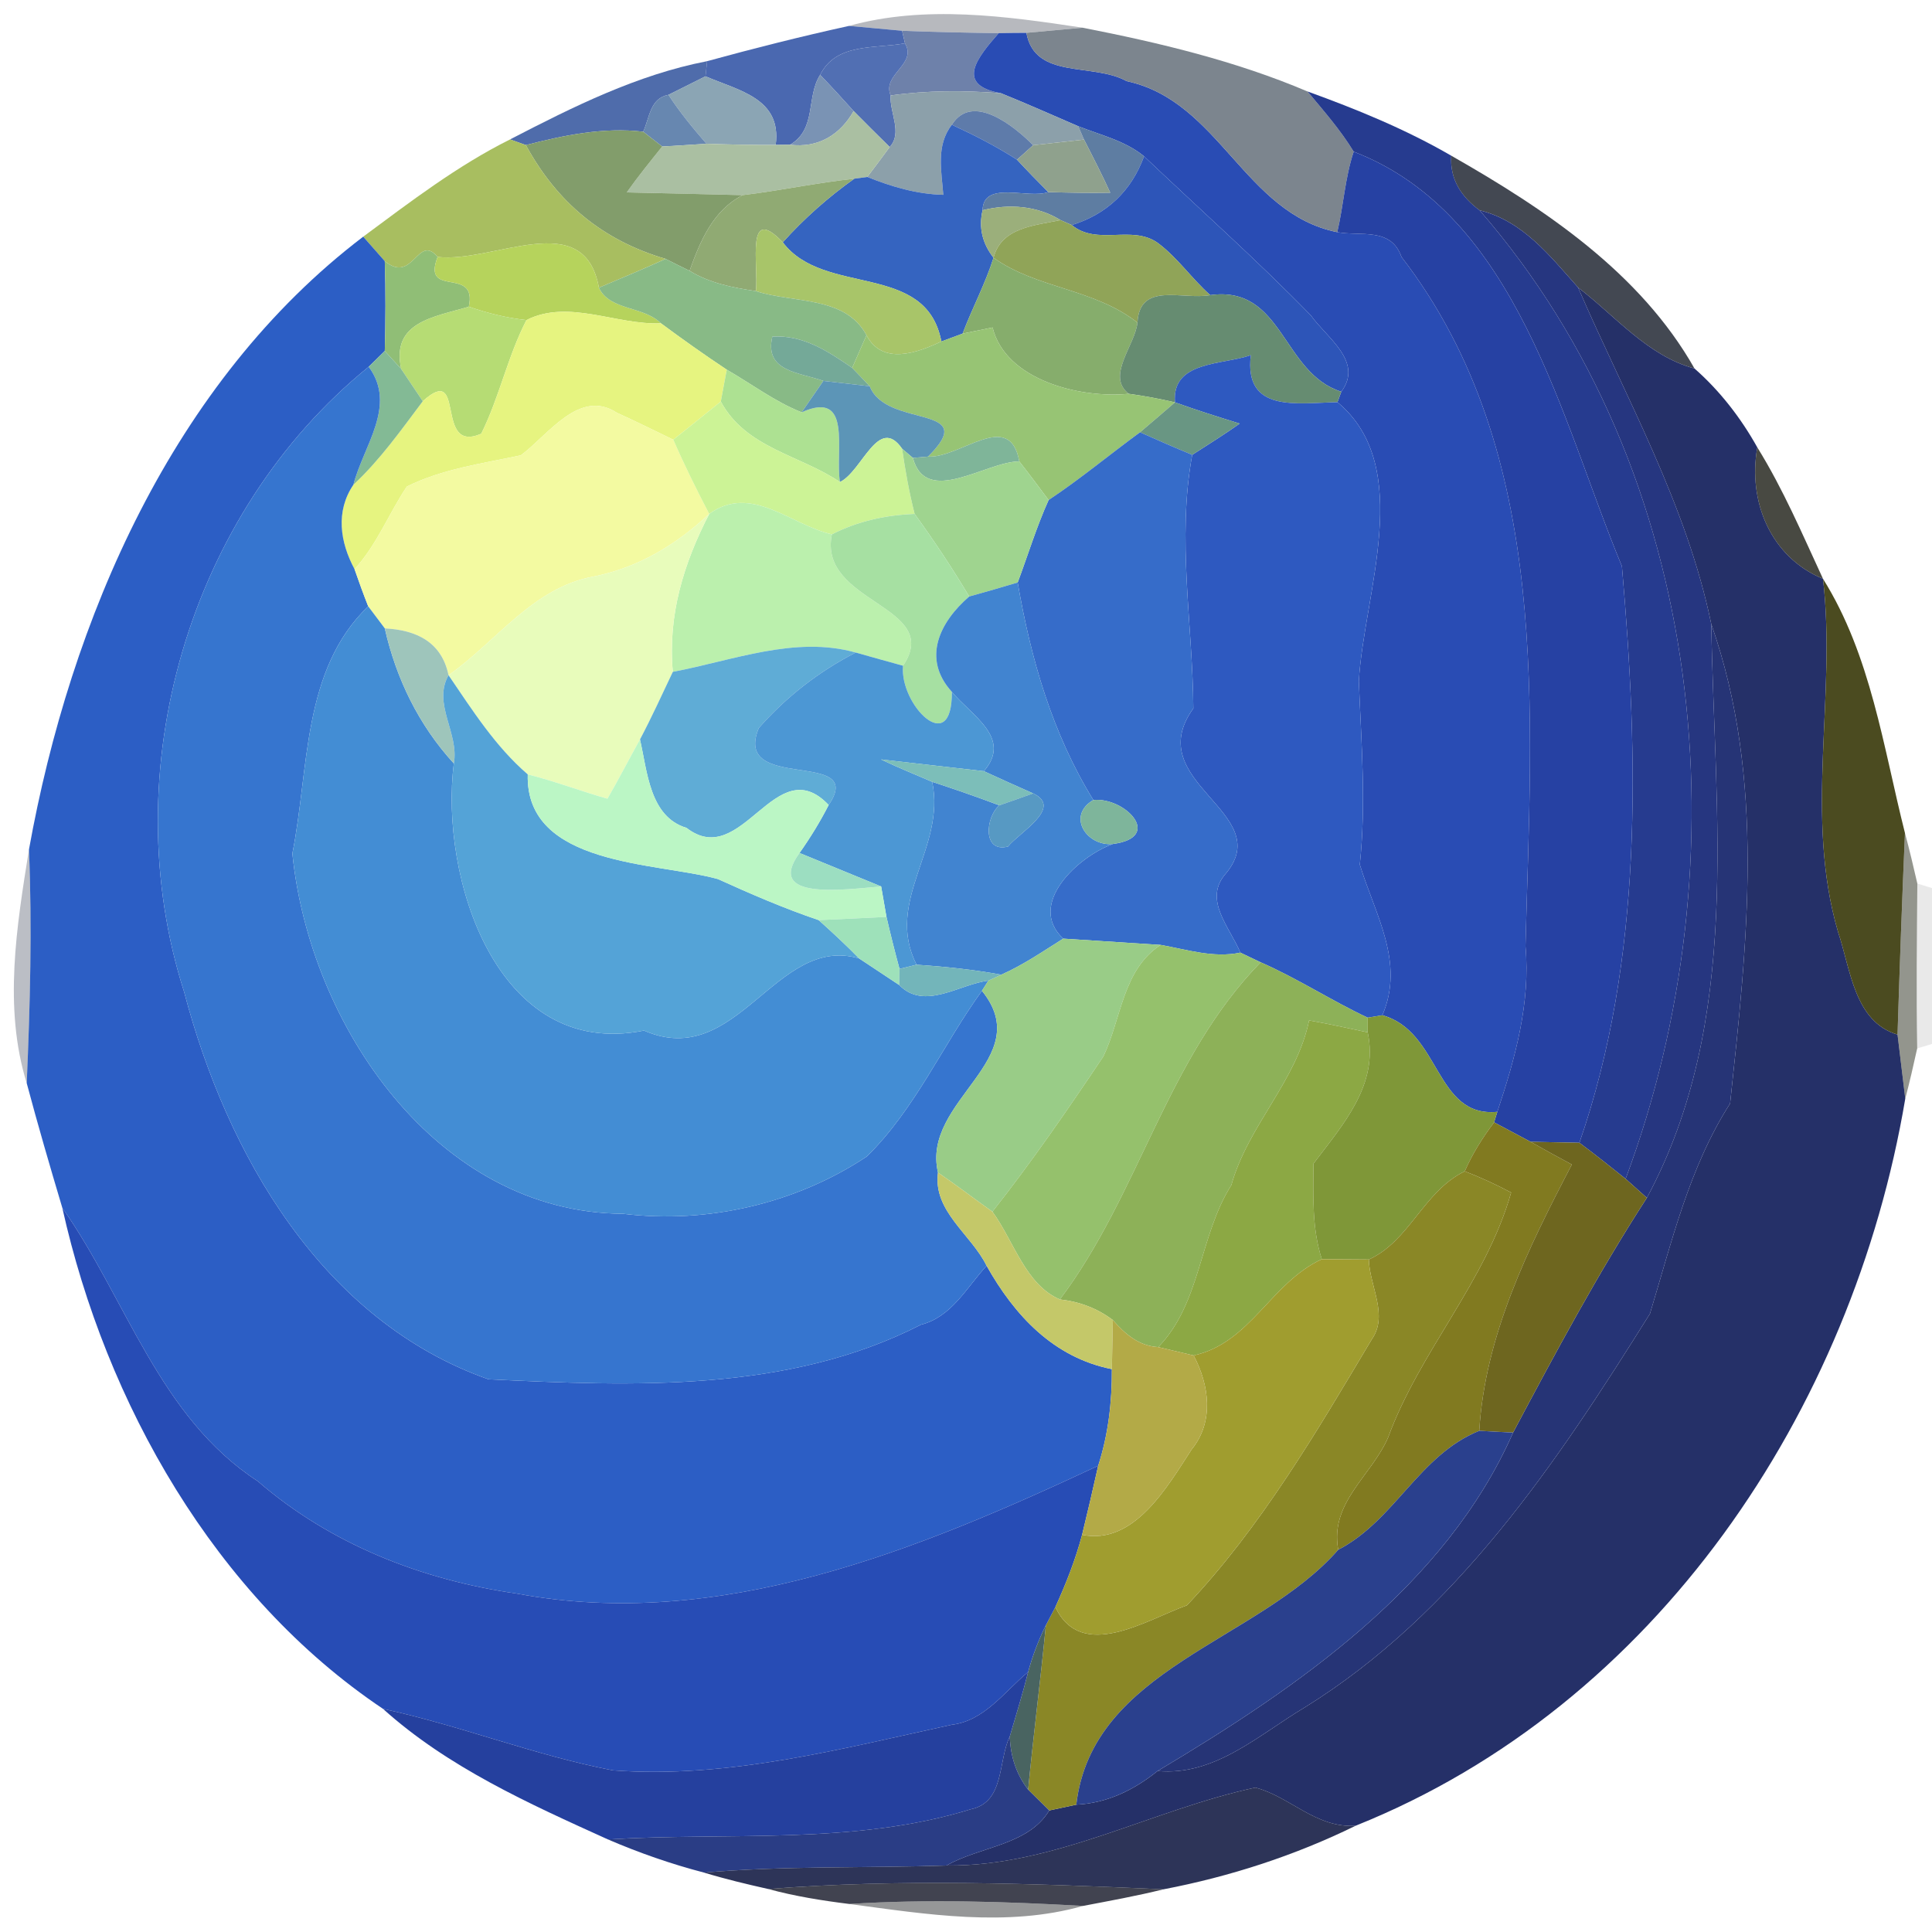 <svg width="200" height="200" viewBox="0 0 200 200" fill="none" xmlns="http://www.w3.org/2000/svg">
<path opacity="0.33" d="M87.883 2.683C95.75 0.5 104.133 1.667 112.067 2.867C110.617 3 107.7 3.267 106.25 3.4C105.533 3.4 104.1 3.417 103.383 3.433C100.05 3.383 96.717 3.317 93.383 3.183C92.017 3.05 89.267 2.817 87.883 2.683Z" fill="#262B3A"/>
<path opacity="0.92" d="M73.2 6.333C78.067 5 82.95 3.767 87.883 2.683C89.267 2.817 92.017 3.05 93.383 3.183L93.683 4.483C90.583 5.067 86.567 4.4 84.9 7.75C83.433 10.033 84.567 13.35 81.783 14.983L80.3 15C80.933 10.183 76.517 9.4 73.033 7.9L73.2 6.333Z" fill="#3B5CA9"/>
<path d="M93.383 3.183C96.717 3.317 100.05 3.383 103.383 3.433C101.2 5.933 98.817 8.783 103.617 9.65C99.8 9.35 95.983 9.35 92.2 9.883C91.283 7.683 94.983 6.667 93.683 4.483L93.383 3.183Z" fill="#6E81AA"/>
<path d="M103.383 3.433C104.1 3.417 105.533 3.4 106.25 3.4C107.15 8.283 113.117 6.45 116.633 8.4C126.233 10.45 128.817 22.1 138.433 24.033C140.883 24.483 144 23.5 145.083 26.6C160.75 46.9 158.533 73.883 157.917 97.95C158.45 103.817 156.85 109.567 155 115.1C148.517 115.717 149.15 106.767 143.1 105.1C145.467 99.6 142.333 94.65 140.767 89.5C141.433 83.183 140.917 76.833 140.667 70.517C141.167 61.55 146.533 48.333 138.45 41.633L138.85 40.55C141.183 37.417 137.333 34.967 135.7 32.65C130.15 26.95 124.183 21.65 118.433 16.183C116.483 14.567 113.917 13.983 111.617 13.067C108.95 11.917 106.3 10.733 103.617 9.65C98.817 8.783 101.2 5.933 103.383 3.433Z" fill="#294CB4"/>
<path opacity="0.96" d="M106.25 3.4C107.7 3.267 110.617 3 112.067 2.867C119.983 4.417 127.9 6.3 135.35 9.467C137.017 11.467 138.767 13.45 140.133 15.7C139.233 18.4 139.083 21.267 138.433 24.033C128.817 22.1 126.233 10.45 116.633 8.4C113.117 6.45 107.15 8.283 106.25 3.4Z" fill="#77808A"/>
<path d="M84.9 7.75C86.567 4.4 90.583 5.067 93.683 4.483C94.983 6.667 91.283 7.683 92.2 9.883C92.067 11.617 93.467 13.767 92.1 15.217C90.85 13.983 89.6 12.75 88.367 11.5C87.233 10.233 86.083 8.983 84.9 7.75Z" fill="#516FB3"/>
<path opacity="0.85" d="M52.8 14.433C59.3 11.067 65.967 7.733 73.2 6.333L73.033 7.9C72.067 8.383 70.15 9.333 69.2 9.817C67.283 10.167 67.25 12.2 66.583 13.633C62.467 13.15 58.4 14 54.433 15.017L52.8 14.433Z" fill="#31539D"/>
<path d="M69.2 9.817C70.15 9.333 72.067 8.383 73.033 7.9C76.517 9.4 80.933 10.183 80.3 15C77.9 15.017 75.517 14.967 73.133 14.883C71.733 13.267 70.367 11.617 69.2 9.817Z" fill="#8BA5B4"/>
<path d="M81.783 14.983C84.567 13.35 83.433 10.033 84.9 7.75C86.083 8.983 87.233 10.233 88.367 11.5C86.967 13.967 84.683 15.35 81.783 14.983Z" fill="#7A93B4"/>
<path d="M92.2 9.883C95.983 9.35 99.8 9.35 103.617 9.65C106.3 10.733 108.95 11.917 111.617 13.067L112.217 14.45C110.9 14.6 108.267 14.883 106.95 15.033C105 13.067 100.667 9.533 98.533 12.917C96.867 15.067 97.467 17.7 97.65 20.167C94.917 20.1 92.3 19.333 89.783 18.317C90.367 17.55 91.533 16 92.1 15.217C93.467 13.767 92.067 11.617 92.2 9.883Z" fill="#8CA0AA"/>
<path d="M66.583 13.633C67.25 12.2 67.283 10.167 69.2 9.817C70.367 11.617 71.733 13.267 73.133 14.883C71.983 14.967 69.7 15.1 68.55 15.167C68.05 14.783 67.083 14.017 66.583 13.633Z" fill="#6787B0"/>
<path d="M135.35 9.467C140.467 11.317 145.517 13.383 150.233 16.117C150.067 18.55 151.283 20.383 153.167 21.767C176.75 48.867 180.567 89.15 168.283 122.033C166.7 120.767 165.117 119.5 163.5 118.3C170.117 99.233 169.633 78.433 167.9 58.617C161.617 43.517 157.083 22.233 140.133 15.7C138.767 13.45 137.017 11.467 135.35 9.467Z" fill="#263B8F"/>
<path d="M81.783 14.983C84.683 15.35 86.967 13.967 88.367 11.5C89.6 12.75 90.85 13.983 92.1 15.217C91.533 16 90.367 17.55 89.783 18.317L88.433 18.5C84.567 18.917 80.75 19.733 76.883 20.2C73.883 20.133 67.883 19.983 64.883 19.917C66.033 18.283 67.3 16.733 68.55 15.167C69.7 15.1 71.983 14.967 73.133 14.883C75.517 14.967 77.9 15.017 80.3 15L81.783 14.983Z" fill="#AABFA2"/>
<path d="M98.533 12.917C100.667 9.533 105 13.067 106.95 15.033C106.533 15.4 105.7 16.167 105.283 16.533C103.133 15.15 100.85 13.983 98.533 12.917Z" fill="#5E7BAA"/>
<path d="M54.433 15.017C58.4 14 62.467 13.15 66.583 13.633C67.083 14.017 68.05 14.783 68.55 15.167C67.3 16.733 66.033 18.283 64.883 19.917C67.883 19.983 73.883 20.133 76.883 20.2C73.8 21.783 72.483 24.967 71.383 28.033C70.767 27.733 69.517 27.117 68.9 26.8C62.35 24.867 57.683 20.967 54.433 15.017Z" fill="#829D6B"/>
<path d="M98.533 12.917C100.85 13.983 103.133 15.15 105.283 16.533C106.333 17.667 107.417 18.783 108.517 19.883C106.483 20.65 101.783 18.617 101.717 21.767C101.3 23.55 101.683 25.183 102.85 26.683C102 29.383 100.65 31.883 99.65 34.533C99.1 34.733 98 35.15 97.45 35.35C95.867 27.033 85.3 30.75 81.033 25.083C83.25 22.617 85.733 20.417 88.433 18.5L89.783 18.317C92.3 19.333 94.917 20.1 97.65 20.167C97.467 17.7 96.867 15.067 98.533 12.917Z" fill="#3564C0"/>
<path d="M111.617 13.067C113.917 13.983 116.483 14.567 118.433 16.183C117.117 19.767 114.6 22.167 110.95 23.3L109.783 22.783C107.367 21.283 104.417 21.083 101.717 21.767C101.783 18.617 106.483 20.65 108.517 19.883C110.65 19.95 112.783 19.983 114.933 19.95C114.083 18.083 113.15 16.267 112.217 14.45L111.617 13.067Z" fill="#5E7DA2"/>
<path opacity="0.97" d="M37.6 24.5C42.483 20.883 47.35 17.15 52.8 14.433L54.433 15.017C57.683 20.967 62.35 24.867 68.9 26.8C66.617 27.85 64.3 28.8 62 29.783C60.467 21.35 51.167 27.25 45.3 26.6C43.233 24.117 42.8 29.467 39.833 27.033C39.283 26.4 38.167 25.133 37.6 24.5Z" fill="#A6BC5C"/>
<path d="M106.95 15.033C108.267 14.883 110.9 14.6 112.217 14.45C113.15 16.267 114.083 18.083 114.933 19.95C112.783 19.983 110.65 19.95 108.517 19.883C107.417 18.783 106.333 17.667 105.283 16.533C105.7 16.167 106.533 15.4 106.95 15.033Z" fill="#8FA18D"/>
<path d="M110.95 23.3C114.6 22.167 117.117 19.767 118.433 16.183C124.183 21.65 130.15 26.95 135.7 32.65C137.333 34.967 141.183 37.417 138.85 40.55C132.683 38.6 132.85 29.517 125.283 30.55C123.367 28.85 121.9 26.667 119.833 25.133C117.15 23.25 113.6 25.467 110.95 23.3Z" fill="#2D55B8"/>
<path d="M138.433 24.033C139.083 21.267 139.233 18.4 140.133 15.7C157.083 22.233 161.617 43.517 167.9 58.617C169.633 78.433 170.117 99.233 163.5 118.3C162.233 118.267 159.717 118.233 158.45 118.2C157.5 117.7 155.617 116.683 154.667 116.183L155 115.1C156.85 109.567 158.45 103.817 157.917 97.95C158.533 73.883 160.75 46.9 145.083 26.6C144 23.5 140.883 24.483 138.433 24.033Z" fill="#2641A3"/>
<path opacity="0.83" d="M150.233 16.117C159.95 21.65 169.8 28.233 175.417 38.15C170.567 36.85 167.233 32.717 163.367 29.767C160.433 26.483 157.667 22.883 153.167 21.767C151.283 20.383 150.067 18.55 150.233 16.117Z" fill="#1E2430"/>
<path d="M76.883 20.2C80.75 19.733 84.567 18.917 88.433 18.5C85.733 20.417 83.25 22.617 81.033 25.083C77.133 21 78.55 27.417 78.25 30.133C75.867 29.783 73.467 29.317 71.383 28.033C72.483 24.967 73.8 21.783 76.883 20.2Z" fill="#90AA73"/>
<path d="M101.717 21.767C104.417 21.083 107.367 21.283 109.783 22.783C107.133 23.35 103.667 23.517 102.85 26.683C101.683 25.183 101.3 23.55 101.717 21.767Z" fill="#9BAF7B"/>
<path d="M153.167 21.767C157.667 22.883 160.433 26.483 163.367 29.767C168.317 41.217 174.6 52.233 177.15 64.6C177.483 84.433 180.35 105.667 170.483 124C169.933 123.517 168.833 122.533 168.283 122.033C180.567 89.15 176.75 48.867 153.167 21.767Z" fill="#263680"/>
<path d="M78.25 30.133C78.55 27.417 77.133 21 81.033 25.083C85.3 30.75 95.867 27.033 97.45 35.35C94.933 36.533 91.35 37.85 89.7 34.7C87.483 30.583 82.117 31.417 78.25 30.133Z" fill="#A8C569"/>
<path d="M102.85 26.683C103.667 23.517 107.133 23.35 109.783 22.783L110.95 23.3C113.6 25.467 117.15 23.25 119.833 25.133C121.9 26.667 123.367 28.85 125.283 30.55C122.45 31.083 117.967 29.1 117.75 33.4C113.267 29.867 107.317 29.883 102.85 26.683Z" fill="#90A458"/>
<path d="M3 87.933C7.283 64.133 17.883 39.5 37.6 24.5C38.167 25.133 39.283 26.4 39.833 27.033C39.933 30.133 39.917 33.233 39.833 36.333C39.417 36.75 38.583 37.567 38.167 37.967C19.517 53.1 11.75 79.867 19.067 102.7C23.483 119.5 33.35 136.733 50.567 142.783C65.517 143.5 81.583 144.183 95.333 137.133C98.517 136.333 100.067 133.267 102.133 131.033C105.033 136.183 109.067 140.533 115.1 141.733C115.117 145.117 114.733 148.5 113.683 151.733C94.983 160.483 74.5 168.9 53.5 164.967C43.65 163.55 34.233 159.867 26.683 153.333C16.467 146.683 13.117 134.517 6.45 125.033C5.167 120.733 3.917 116.45 2.767 112.133C3.117 104.067 3.333 96 3 87.933Z" fill="#2C5EC5"/>
<path d="M39.833 27.033C42.8 29.467 43.233 24.117 45.3 26.6C43.633 30.933 49.45 27.483 48.533 31.75C44.967 32.817 40.467 33.3 41.533 38.2C41.117 37.733 40.267 36.8 39.833 36.333C39.917 33.233 39.933 30.133 39.833 27.033Z" fill="#90BE76"/>
<path d="M45.3 26.6C51.167 27.25 60.467 21.35 62 29.783C63.1 32.167 66.633 31.667 68.417 33.467C63.783 33.667 58.85 30.933 54.5 33.133C52.467 32.917 50.467 32.417 48.533 31.75C49.45 27.483 43.633 30.933 45.3 26.6Z" fill="#B6D35C"/>
<path d="M68.9 26.8C69.517 27.117 70.767 27.733 71.383 28.033C73.467 29.317 75.867 29.783 78.25 30.133C82.117 31.417 87.483 30.583 89.7 34.7C89.333 35.533 88.583 37.233 88.217 38.083C85.75 36.383 83.117 34.633 79.95 34.85C79.1 38.5 82.767 38.533 85.233 39.433C84.667 40.25 83.55 41.867 82.983 42.683C80.217 41.583 77.8 39.75 75.233 38.267C72.917 36.733 70.65 35.117 68.417 33.467C66.633 31.667 63.1 32.167 62 29.783C64.3 28.8 66.617 27.85 68.9 26.8Z" fill="#88BA86"/>
<path d="M102.85 26.683C107.317 29.883 113.267 29.867 117.75 33.4C117.5 35.75 114.467 38.933 116.85 40.767C111.833 41.267 104.1 39.367 102.75 33.9C101.967 34.067 100.433 34.367 99.65 34.533C100.65 31.883 102 29.383 102.85 26.683Z" fill="#86AD6C"/>
<path d="M117.75 33.4C117.967 29.1 122.45 31.083 125.283 30.55C132.85 29.517 132.683 38.6 138.85 40.55L138.45 41.633C134.25 41.717 128.767 42.767 129.483 36.767C126.55 37.8 121.283 37.333 121.633 41.65C120.05 41.283 118.45 40.983 116.85 40.767C114.467 38.933 117.5 35.75 117.75 33.4Z" fill="#668C71"/>
<path d="M163.367 29.767C167.233 32.717 170.567 36.85 175.417 38.15C178.05 40.467 180.217 43.267 181.917 46.317C180.917 51.9 183.3 57.683 188.717 59.917C190.133 72.133 186.75 84.45 190.283 96.5C191.567 100.3 191.95 105.783 196.433 107.1C196.7 109.3 196.967 111.517 197.233 113.733C191.783 146.067 171.45 176.533 140.333 189C136.217 189.267 133.517 185.967 129.95 185.05C119.233 187.35 109.133 193.233 97.983 193.117C101.433 191.133 106.433 191.05 108.617 187.417C109.317 187.267 110.717 186.967 111.417 186.817C114.6 186.667 117.383 185.3 119.833 183.333C125.75 183.883 130.317 179.583 135.067 176.75C150.767 167.017 161.2 151.35 170.8 136C173.067 128.567 174.85 120.867 179.1 114.233C180.867 97.65 182.817 80.733 177.15 64.6C174.6 52.233 168.317 41.217 163.367 29.767Z" fill="#253068"/>
<path d="M41.533 38.2C40.467 33.3 44.967 32.817 48.533 31.75C50.467 32.417 52.467 32.917 54.5 33.133C52.55 36.9 51.7 41.117 49.817 44.9C44.9 47.033 48.317 37.417 43.767 41.533C43.217 40.7 42.1 39.033 41.533 38.2Z" fill="#B6DC74"/>
<path d="M54.5 33.133C58.85 30.933 63.783 33.667 68.417 33.467C70.65 35.117 72.917 36.733 75.233 38.267C75.083 39.083 74.767 40.733 74.617 41.567C72.983 42.883 71.35 44.217 69.7 45.517C67.75 44.583 65.833 43.617 63.867 42.733C59.983 40.167 56.733 45.05 53.917 47.133C49.95 47.983 45.8 48.533 42.117 50.367C40.233 53.183 39.017 56.4 36.7 58.917C35.2 56.133 34.717 52.933 36.583 50.183C39.333 47.617 41.517 44.533 43.767 41.533C48.317 37.417 44.9 47.033 49.817 44.9C51.7 41.117 52.55 36.9 54.5 33.133Z" fill="#E6F480"/>
<path d="M99.65 34.533C100.433 34.367 101.967 34.067 102.75 33.9C104.1 39.367 111.833 41.267 116.85 40.767C118.45 40.983 120.05 41.283 121.633 41.65C120.45 42.683 119.233 43.717 118.017 44.75C114.85 47.067 111.833 49.583 108.55 51.767C107.55 50.417 106.55 49.083 105.517 47.767C104.533 42.267 99.367 47.467 96.067 47.267C101.633 41.767 91.767 44.417 90.033 39.983C89.583 39.5 88.667 38.55 88.217 38.083C88.583 37.233 89.333 35.533 89.7 34.7C91.35 37.85 94.933 36.533 97.45 35.35C98 35.15 99.1 34.733 99.65 34.533Z" fill="#97C474"/>
<path d="M79.95 34.85C83.117 34.633 85.75 36.383 88.217 38.083C88.667 38.55 89.583 39.5 90.033 39.983C88.833 39.85 86.433 39.567 85.233 39.433C82.767 38.533 79.1 38.5 79.95 34.85Z" fill="#74A998"/>
<path d="M38.167 37.967C38.583 37.567 39.417 36.75 39.833 36.333C40.267 36.8 41.117 37.733 41.533 38.2C42.1 39.033 43.217 40.7 43.767 41.533C41.517 44.533 39.333 47.617 36.583 50.183C37.617 46.15 41.133 41.983 38.167 37.967Z" fill="#83BA95"/>
<path d="M121.633 41.65C121.283 37.333 126.55 37.8 129.483 36.767C128.767 42.767 134.25 41.717 138.45 41.633C146.533 48.333 141.167 61.55 140.667 70.517C140.917 76.833 141.433 83.183 140.767 89.5C142.333 94.65 145.467 99.6 143.1 105.1L141.583 105.35C137.817 103.583 134.317 101.283 130.5 99.617C129.967 99.367 128.917 98.867 128.4 98.617C127.3 95.95 124.467 93.1 126.95 90.367C132.1 84.05 118 81 123.533 73.333C123.467 64.55 121.817 55.817 123.417 47.083C125.067 46.017 126.733 44.983 128.333 43.85C126.083 43.15 123.85 42.45 121.633 41.65Z" fill="#2E59C0"/>
<path d="M19.067 102.7C11.75 79.867 19.517 53.1 38.167 37.967C41.133 41.983 37.617 46.15 36.583 50.183C34.717 52.933 35.2 56.133 36.7 58.917C37.15 60.217 37.617 61.5 38.117 62.767C31.233 69.383 32.017 79.633 30.267 88.35C32.05 106.1 45.183 125.533 64.5 125.65C73.217 126.717 82.4 124.6 89.733 119.717C94.767 114.767 97.567 108.217 101.65 102.567C107.4 109.667 95.35 113.867 97.1 121.383C96.567 125.4 100.533 127.767 102.133 131.033C100.067 133.267 98.517 136.333 95.333 137.133C81.583 144.183 65.517 143.5 50.567 142.783C33.35 136.733 23.483 119.5 19.067 102.7Z" fill="#3675CF"/>
<path d="M75.233 38.267C77.8 39.75 80.217 41.583 82.983 42.683C88.283 40.3 86.433 46.633 86.95 49.9C82.783 47.083 77.217 46.4 74.617 41.567C74.767 40.733 75.083 39.083 75.233 38.267Z" fill="#ADE192"/>
<path d="M82.983 42.683C83.55 41.867 84.667 40.25 85.233 39.433C86.433 39.567 88.833 39.85 90.033 39.983C91.767 44.417 101.633 41.767 96.067 47.267L94.5 47.4L93.383 46.45C90.933 42.917 89.25 48.8 86.95 49.9C86.433 46.633 88.283 40.3 82.983 42.683Z" fill="#5C95B7"/>
<path d="M53.917 47.133C56.733 45.05 59.983 40.167 63.867 42.733C65.833 43.617 67.75 44.583 69.7 45.517C70.833 48.117 72.1 50.683 73.417 53.2C70.017 56.383 66.067 58.767 61.45 59.683C55.167 60.817 51.383 66.417 46.433 69.9C45.717 66.45 43.1 65.217 39.833 65.05C39.4 64.467 38.55 63.333 38.117 62.767C37.617 61.5 37.15 60.217 36.7 58.917C39.017 56.4 40.233 53.183 42.117 50.367C45.8 48.533 49.95 47.983 53.917 47.133Z" fill="#F3FAA1"/>
<path d="M69.7 45.517C71.35 44.217 72.983 42.883 74.617 41.567C77.217 46.4 82.783 47.083 86.95 49.9C89.25 48.8 90.933 42.917 93.383 46.45C93.717 48.717 94.117 50.983 94.683 53.2C91.7 53.317 88.783 53.95 86.117 55.317C81.85 54.35 77.783 50.05 73.417 53.2C72.1 50.683 70.833 48.117 69.7 45.517Z" fill="#CCF396"/>
<path d="M121.633 41.65C123.85 42.45 126.083 43.15 128.333 43.85C126.733 44.983 125.067 46.017 123.417 47.083C121.6 46.333 119.8 45.55 118.017 44.75C119.233 43.717 120.45 42.683 121.633 41.65Z" fill="#699683"/>
<path d="M96.067 47.267C99.367 47.467 104.533 42.267 105.517 47.767C102.083 47.767 95.867 52.5 94.5 47.4L96.067 47.267Z" fill="#7FB599"/>
<path d="M108.55 51.767C111.833 49.583 114.85 47.067 118.017 44.75C119.8 45.55 121.6 46.333 123.417 47.083C121.817 55.817 123.467 64.55 123.533 73.333C118 81 132.1 84.05 126.95 90.367C124.467 93.1 127.3 95.95 128.4 98.617C125.6 99.2 122.883 98.3 120.15 97.817C117.633 97.65 112.583 97.333 110.067 97.167C106.25 93.617 111.583 88.667 115.217 87.367C120.483 86.667 116.45 82.5 113.183 82.817C108.95 75.967 106.7 68.183 105.35 60.3C106.417 57.45 107.3 54.533 108.55 51.767Z" fill="#366CC9"/>
<path d="M93.383 46.45L94.5 47.4C95.867 52.5 102.083 47.767 105.517 47.767C106.55 49.083 107.55 50.417 108.55 51.767C107.3 54.533 106.417 57.45 105.35 60.3C103.683 60.8 102.017 61.283 100.333 61.75C98.583 58.817 96.683 55.967 94.683 53.2C94.117 50.983 93.717 48.717 93.383 46.45Z" fill="#9FD48F"/>
<path opacity="0.86" d="M181.917 46.317C184.6 50.633 186.583 55.317 188.717 59.917C183.3 57.683 180.917 51.9 181.917 46.317Z" fill="#2C2D25"/>
<path d="M73.417 53.2C77.783 50.05 81.85 54.35 86.117 55.317C84.633 62.467 97.7 62.667 93.483 68.917C92.25 68.583 89.817 67.9 88.583 67.55C82.317 65.783 75.85 68.383 69.65 69.55C69.117 63.667 70.783 58.3 73.417 53.2Z" fill="#BBF0AD"/>
<path d="M61.45 59.683C66.067 58.767 70.017 56.383 73.417 53.2C70.783 58.3 69.117 63.667 69.65 69.55C68.533 71.9 67.467 74.25 66.25 76.55C65.117 78.583 64.05 80.667 62.883 82.683C60.117 81.9 57.433 80.867 54.633 80.167C51.283 77.283 48.9 73.517 46.433 69.9C51.383 66.417 55.167 60.817 61.45 59.683Z" fill="#E8FCBB"/>
<path d="M86.117 55.317C88.783 53.95 91.7 53.317 94.683 53.2C96.683 55.967 98.583 58.817 100.333 61.75C97.283 64.383 95.4 68.167 98.533 71.617C98.6 78.533 93.1 72.933 93.483 68.917C97.7 62.667 84.633 62.467 86.117 55.317Z" fill="#A6E0A2"/>
<path d="M100.333 61.75C102.017 61.283 103.683 60.8 105.35 60.3C106.7 68.183 108.95 75.967 113.183 82.817C110.367 84.467 112.517 87.65 115.217 87.367C111.583 88.667 106.25 93.617 110.067 97.167C107.967 98.483 105.917 99.9 103.65 100.9C100.75 100.367 97.817 100.067 94.883 99.867C91.517 93.25 97.95 87.8 96.5 80.933C98.833 81.7 101.15 82.5 103.45 83.367C102.017 84.583 101.683 88.317 104.35 87.633C105.433 86.233 110.117 83.617 106.95 82.133C105.25 81.383 103.55 80.617 101.85 79.833C104.817 76.383 100.583 74.1 98.533 71.617C95.4 68.167 97.283 64.383 100.333 61.75Z" fill="#4184D0"/>
<path opacity="0.95" d="M188.717 59.917C193.683 67.85 194.95 77.333 197.2 86.233C196.9 93.183 196.65 100.133 196.433 107.1C191.95 105.783 191.567 100.3 190.283 96.5C186.75 84.45 190.133 72.133 188.717 59.917Z" fill="#434315"/>
<path d="M30.267 88.35C32.017 79.633 31.233 69.383 38.117 62.767C38.55 63.333 39.4 64.467 39.833 65.05C41.017 70.267 43.35 75.067 46.983 79.033C45.5 90.683 51.367 109.767 66.667 106.683C76.35 110.9 80.267 96.683 88.933 99.217C90.317 100.133 91.7 101.05 93.083 101.967C95.7 104.65 99.3 101.883 102.317 101.517L101.65 102.567C97.567 108.217 94.767 114.767 89.733 119.717C82.4 124.6 73.217 126.717 64.5 125.65C45.183 125.533 32.05 106.1 30.267 88.35Z" fill="#438DD4"/>
<path d="M39.833 65.05C43.1 65.217 45.717 66.45 46.433 69.9C44.75 72.85 47.55 75.9 46.983 79.033C43.35 75.067 41.017 70.267 39.833 65.05Z" fill="#9EC5BB"/>
<path d="M177.15 64.6C182.817 80.733 180.867 97.65 179.1 114.233C174.85 120.867 173.067 128.567 170.8 136C161.2 151.35 150.767 167.017 135.067 176.75C130.317 179.583 125.75 183.883 119.833 183.333C134.3 174.7 149.633 164.233 156.633 148.3C161.017 140.05 165.4 131.85 170.483 124C180.35 105.667 177.483 84.433 177.15 64.6Z" fill="#263476"/>
<path d="M69.65 69.55C75.85 68.383 82.317 65.783 88.583 67.55C84.767 69.517 81.417 72.117 78.55 75.367C75.733 82.15 89.783 77.433 85.783 83.333C80.267 77.517 76.833 90.183 71.067 85.7C67.233 84.55 67.017 79.833 66.25 76.55C67.467 74.25 68.533 71.9 69.65 69.55Z" fill="#5FACD6"/>
<path d="M78.55 75.367C81.417 72.117 84.767 69.517 88.583 67.55C89.817 67.9 92.25 68.583 93.483 68.917C93.1 72.933 98.6 78.533 98.533 71.617C100.583 74.1 104.817 76.383 101.85 79.833C99.183 79.533 93.867 78.917 91.2 78.617C92.933 79.45 94.733 80.167 96.5 80.933C97.95 87.8 91.517 93.25 94.883 99.867L93.117 100.3C92.633 98.517 92.183 96.717 91.767 94.917C91.633 94.133 91.35 92.55 91.217 91.767C89.1 90.9 84.883 89.167 82.767 88.3C83.883 86.717 84.9 85.067 85.783 83.333C89.783 77.433 75.733 82.15 78.55 75.367Z" fill="#4C97D4"/>
<path d="M46.983 79.033C47.55 75.9 44.75 72.85 46.433 69.9C48.9 73.517 51.283 77.283 54.633 80.167C54.367 89.717 68.05 89.25 74.317 91C77.733 92.55 81.2 94.05 84.75 95.25C86.183 96.533 87.6 97.85 88.933 99.217C80.267 96.683 76.35 110.9 66.667 106.683C51.367 109.767 45.5 90.683 46.983 79.033Z" fill="#54A3D7"/>
<path d="M62.883 82.683C64.05 80.667 65.117 78.583 66.25 76.55C67.017 79.833 67.233 84.55 71.067 85.7C76.833 90.183 80.267 77.517 85.783 83.333C84.9 85.067 83.883 86.717 82.767 88.3C79.133 93.283 87.45 92.067 91.217 91.767C91.35 92.55 91.633 94.133 91.767 94.917C89.433 95.033 87.083 95.15 84.75 95.25C81.2 94.05 77.733 92.55 74.317 91C68.05 89.25 54.367 89.717 54.633 80.167C57.433 80.867 60.117 81.9 62.883 82.683Z" fill="#BBF6C5"/>
<path d="M91.2 78.617C93.867 78.917 99.183 79.533 101.85 79.833C103.55 80.617 105.25 81.383 106.95 82.133C106.083 82.45 104.317 83.067 103.45 83.367C101.15 82.5 98.833 81.7 96.5 80.933C94.733 80.167 92.933 79.45 91.2 78.617Z" fill="#7CBEB9"/>
<path d="M106.95 82.133C110.117 83.617 105.433 86.233 104.35 87.633C101.683 88.317 102.017 84.583 103.45 83.367C104.317 83.067 106.083 82.45 106.95 82.133Z" fill="#5799C3"/>
<path d="M115.217 87.367C112.517 87.65 110.367 84.467 113.183 82.817C116.45 82.5 120.483 86.667 115.217 87.367Z" fill="#7EB59B"/>
<path opacity="0.54" d="M197.2 86.233C197.667 87.967 198.083 89.717 198.483 91.467C198.433 97.15 198.367 102.85 198.467 108.533C198.083 110.283 197.683 112.017 197.233 113.733C196.967 111.517 196.7 109.3 196.433 107.1C196.65 100.133 196.9 93.183 197.2 86.233Z" fill="#383C2D"/>
<path opacity="0.3" d="M2.767 112.133C0.333 104.3 1.733 95.85 3 87.933C3.333 96 3.117 104.067 2.767 112.133Z" fill="#1D273E"/>
<path d="M91.217 91.767C87.45 92.067 79.133 93.283 82.767 88.3C84.883 89.167 89.1 90.9 91.217 91.767Z" fill="#9CDEC1"/>
<path opacity="0.09" d="M198.483 91.467L200 91.933V108.067L198.467 108.533C198.367 102.85 198.433 97.15 198.483 91.467Z" fill="#0F100F"/>
<path d="M84.75 95.25C87.083 95.15 89.433 95.033 91.767 94.917C92.183 96.717 92.633 98.517 93.117 100.3L93.083 101.967C91.7 101.05 90.317 100.133 88.933 99.217C87.6 97.85 86.183 96.533 84.75 95.25Z" fill="#9EE1BA"/>
<path d="M110.067 97.167C112.583 97.333 117.633 97.65 120.15 97.817C116.2 100.4 116.1 105.433 114.217 109.367C110.55 114.833 106.817 120.267 102.733 125.433C100.85 124.1 99.017 122.683 97.1 121.383C95.35 113.867 107.4 109.667 101.65 102.567L102.317 101.517L103.65 100.9C105.917 99.9 107.967 98.483 110.067 97.167Z" fill="#99CC87"/>
<path d="M114.217 109.367C116.1 105.433 116.2 100.4 120.15 97.817C122.883 98.3 125.6 99.2 128.4 98.617C128.917 98.867 129.967 99.367 130.5 99.617C120.75 109.617 117.95 123.6 109.717 134.517C106.15 133 104.933 128.433 102.733 125.433C106.817 120.267 110.55 114.833 114.217 109.367Z" fill="#95C16C"/>
<path d="M93.117 100.3L94.883 99.867C97.817 100.067 100.75 100.367 103.65 100.9L102.317 101.517C99.3 101.883 95.7 104.65 93.083 101.967L93.117 100.3Z" fill="#73B5BA"/>
<path d="M130.5 99.617C134.317 101.283 137.817 103.583 141.583 105.35V106.867C139.567 106.45 137.55 105.983 135.517 105.633C134.217 111.933 129.2 116.5 127.467 122.683C124.133 127.95 124.333 134.883 119.9 139.45C117.883 139.333 116.467 138.1 115.2 136.65C113.633 135.467 111.8 134.75 109.717 134.517C117.95 123.6 120.75 109.617 130.5 99.617Z" fill="#8DB158"/>
<path d="M135.517 105.633C137.55 105.983 139.567 106.45 141.583 106.867C142.75 112.333 138.983 116.45 135.967 120.467C135.95 123.783 135.8 127.167 136.833 130.35C131.517 132.817 129.483 139 123.567 140.317C122.65 140.1 120.817 139.667 119.9 139.45C124.333 134.883 124.133 127.95 127.467 122.683C129.2 116.5 134.217 111.933 135.517 105.633Z" fill="#8CA844"/>
<path d="M141.583 105.35L143.1 105.1C149.15 106.767 148.517 115.717 155 115.1L154.667 116.183C153.483 117.767 152.417 119.433 151.633 121.25C147.35 123.333 145.933 128.467 141.7 130.383C140.483 130.367 138.05 130.367 136.833 130.35C135.8 127.167 135.95 123.783 135.967 120.467C138.983 116.45 142.75 112.333 141.583 106.867V105.35Z" fill="#7F9738"/>
<path d="M151.633 121.25C152.417 119.433 153.483 117.767 154.667 116.183C155.617 116.683 157.5 117.7 158.45 118.2C159.85 119 161.283 119.783 162.717 120.55C158.217 129.167 153.717 138.267 153.133 148.117C146.917 150.617 144.383 157.4 138.533 160.433C137.633 155.533 141.967 152.8 143.7 148.8C146.983 139.85 153.8 132.717 156.433 123.45C154.867 122.617 153.267 121.883 151.633 121.25Z" fill="#817A20"/>
<path d="M158.45 118.2C159.717 118.233 162.233 118.267 163.5 118.3C165.117 119.5 166.7 120.767 168.283 122.033C168.833 122.533 169.933 123.517 170.483 124C165.4 131.85 161.017 140.05 156.633 148.3C155.767 148.267 154 148.167 153.133 148.117C153.717 138.267 158.217 129.167 162.717 120.55C161.283 119.783 159.85 119 158.45 118.2Z" fill="#6E661F"/>
<path d="M97.1 121.383C99.017 122.683 100.85 124.1 102.733 125.433C104.933 128.433 106.15 133 109.717 134.517C111.8 134.75 113.633 135.467 115.2 136.65C115.167 137.933 115.133 140.467 115.1 141.733C109.067 140.533 105.033 136.183 102.133 131.033C100.533 127.767 96.567 125.4 97.1 121.383Z" fill="#C4C869"/>
<path d="M151.633 121.25C153.267 121.883 154.867 122.617 156.433 123.45C153.8 132.717 146.983 139.85 143.7 148.8C141.967 152.8 137.633 155.533 138.533 160.433C130.2 169.95 113.067 172.683 111.417 186.817C110.717 186.967 109.317 187.267 108.617 187.417C108.083 186.883 106.983 185.8 106.433 185.267C106.983 179.583 107.717 173.917 108.267 168.25C108.517 167.783 109 166.833 109.25 166.367C111.967 172.067 118.617 167.717 122.867 166.183C130.517 158.1 136.283 148.25 141.983 138.683C143.783 136.167 141.767 133.117 141.7 130.383C145.933 128.467 147.35 123.333 151.633 121.25Z" fill="#8A8726"/>
<path d="M6.45 125.033C13.117 134.517 16.467 146.683 26.683 153.333C34.233 159.867 43.65 163.55 53.5 164.967C74.5 168.9 94.983 160.483 113.683 151.733C113.15 154.117 112.6 156.5 112.017 158.883C111.333 161.467 110.35 163.95 109.25 166.367C109 166.833 108.517 167.783 108.267 168.25C107.5 169.8 106.883 171.417 106.433 173.083C103.967 175.117 101.917 178.15 98.5 178.55C87 181.05 75.35 184.15 63.45 183.267C55.35 181.717 47.683 178.633 39.65 176.9C22.25 165.233 10.95 145.25 6.45 125.033Z" fill="#274CB5"/>
<path d="M136.833 130.35C138.05 130.367 140.483 130.367 141.7 130.383C141.767 133.117 143.783 136.167 141.983 138.683C136.283 148.25 130.517 158.1 122.867 166.183C118.617 167.717 111.967 172.067 109.25 166.367C110.35 163.95 111.333 161.467 112.017 158.883C117.4 159.983 120.833 153.917 123.367 150.033C125.7 147.167 125.183 143.383 123.567 140.317C129.483 139 131.517 132.817 136.833 130.35Z" fill="#A09D2F"/>
<path d="M115.2 136.65C116.467 138.1 117.883 139.333 119.9 139.45C120.817 139.667 122.65 140.1 123.567 140.317C125.183 143.383 125.7 147.167 123.367 150.033C120.833 153.917 117.4 159.983 112.017 158.883C112.6 156.5 113.15 154.117 113.683 151.733C114.733 148.5 115.117 145.117 115.1 141.733C115.133 140.467 115.167 137.933 115.2 136.65Z" fill="#B3AA47"/>
<path d="M138.533 160.433C144.383 157.4 146.917 150.617 153.133 148.117C154 148.167 155.767 148.267 156.633 148.3C149.633 164.233 134.3 174.7 119.833 183.333C117.383 185.3 114.6 186.667 111.417 186.817C113.067 172.683 130.2 169.95 138.533 160.433Z" fill="#2A408D"/>
<path d="M106.433 173.083C106.883 171.417 107.5 169.8 108.267 168.25C107.717 173.917 106.983 179.583 106.433 185.267C105.233 183.7 104.6 181.867 104.533 179.75C105.183 177.533 105.867 175.333 106.433 173.083Z" fill="#496461"/>
<path d="M98.5 178.55C101.917 178.15 103.967 175.117 106.433 173.083C105.867 175.333 105.183 177.533 104.533 179.75C103.3 182.333 104.017 186.533 100.533 187.283C88.4 191.033 75.45 189.65 62.933 190.417C54.767 186.717 46.367 182.95 39.65 176.9C47.683 178.633 55.35 181.717 63.45 183.267C75.35 184.15 87 181.05 98.5 178.55Z" fill="#25409E"/>
<path opacity="0.98" d="M100.533 187.283C104.017 186.533 103.3 182.333 104.533 179.75C104.6 181.867 105.233 183.7 106.433 185.267C106.983 185.8 108.083 186.883 108.617 187.417C106.433 191.05 101.433 191.133 97.983 193.117C89.617 193.4 81.217 193.133 72.883 193.85C69.483 192.967 66.15 191.8 62.933 190.417C75.45 189.65 88.4 191.033 100.533 187.283Z" fill="#263983"/>
<path opacity="0.95" d="M97.983 193.117C109.133 193.233 119.233 187.35 129.95 185.05C133.517 185.967 136.217 189.267 140.333 189C134.05 192.083 127.317 194.267 120.433 195.583C106.817 194.967 93.15 194.483 79.533 195.55C77.3 195.05 75.067 194.517 72.883 193.85C81.217 193.133 89.617 193.4 97.983 193.117Z" fill="#232A50"/>
<path opacity="0.83" d="M79.533 195.55C93.15 194.483 106.817 194.967 120.433 195.583C117.683 196.267 114.9 196.767 112.117 197.3C104.067 196.85 96 196.583 87.933 197.1C85.117 196.75 82.283 196.3 79.533 195.55Z" fill="#1B1E2D"/>
<path opacity="0.49" d="M87.933 197.1C96 196.583 104.067 196.85 112.117 197.3C104.25 199.533 95.883 198.167 87.933 197.1Z" fill="#2A2B2D"/>
</svg>
